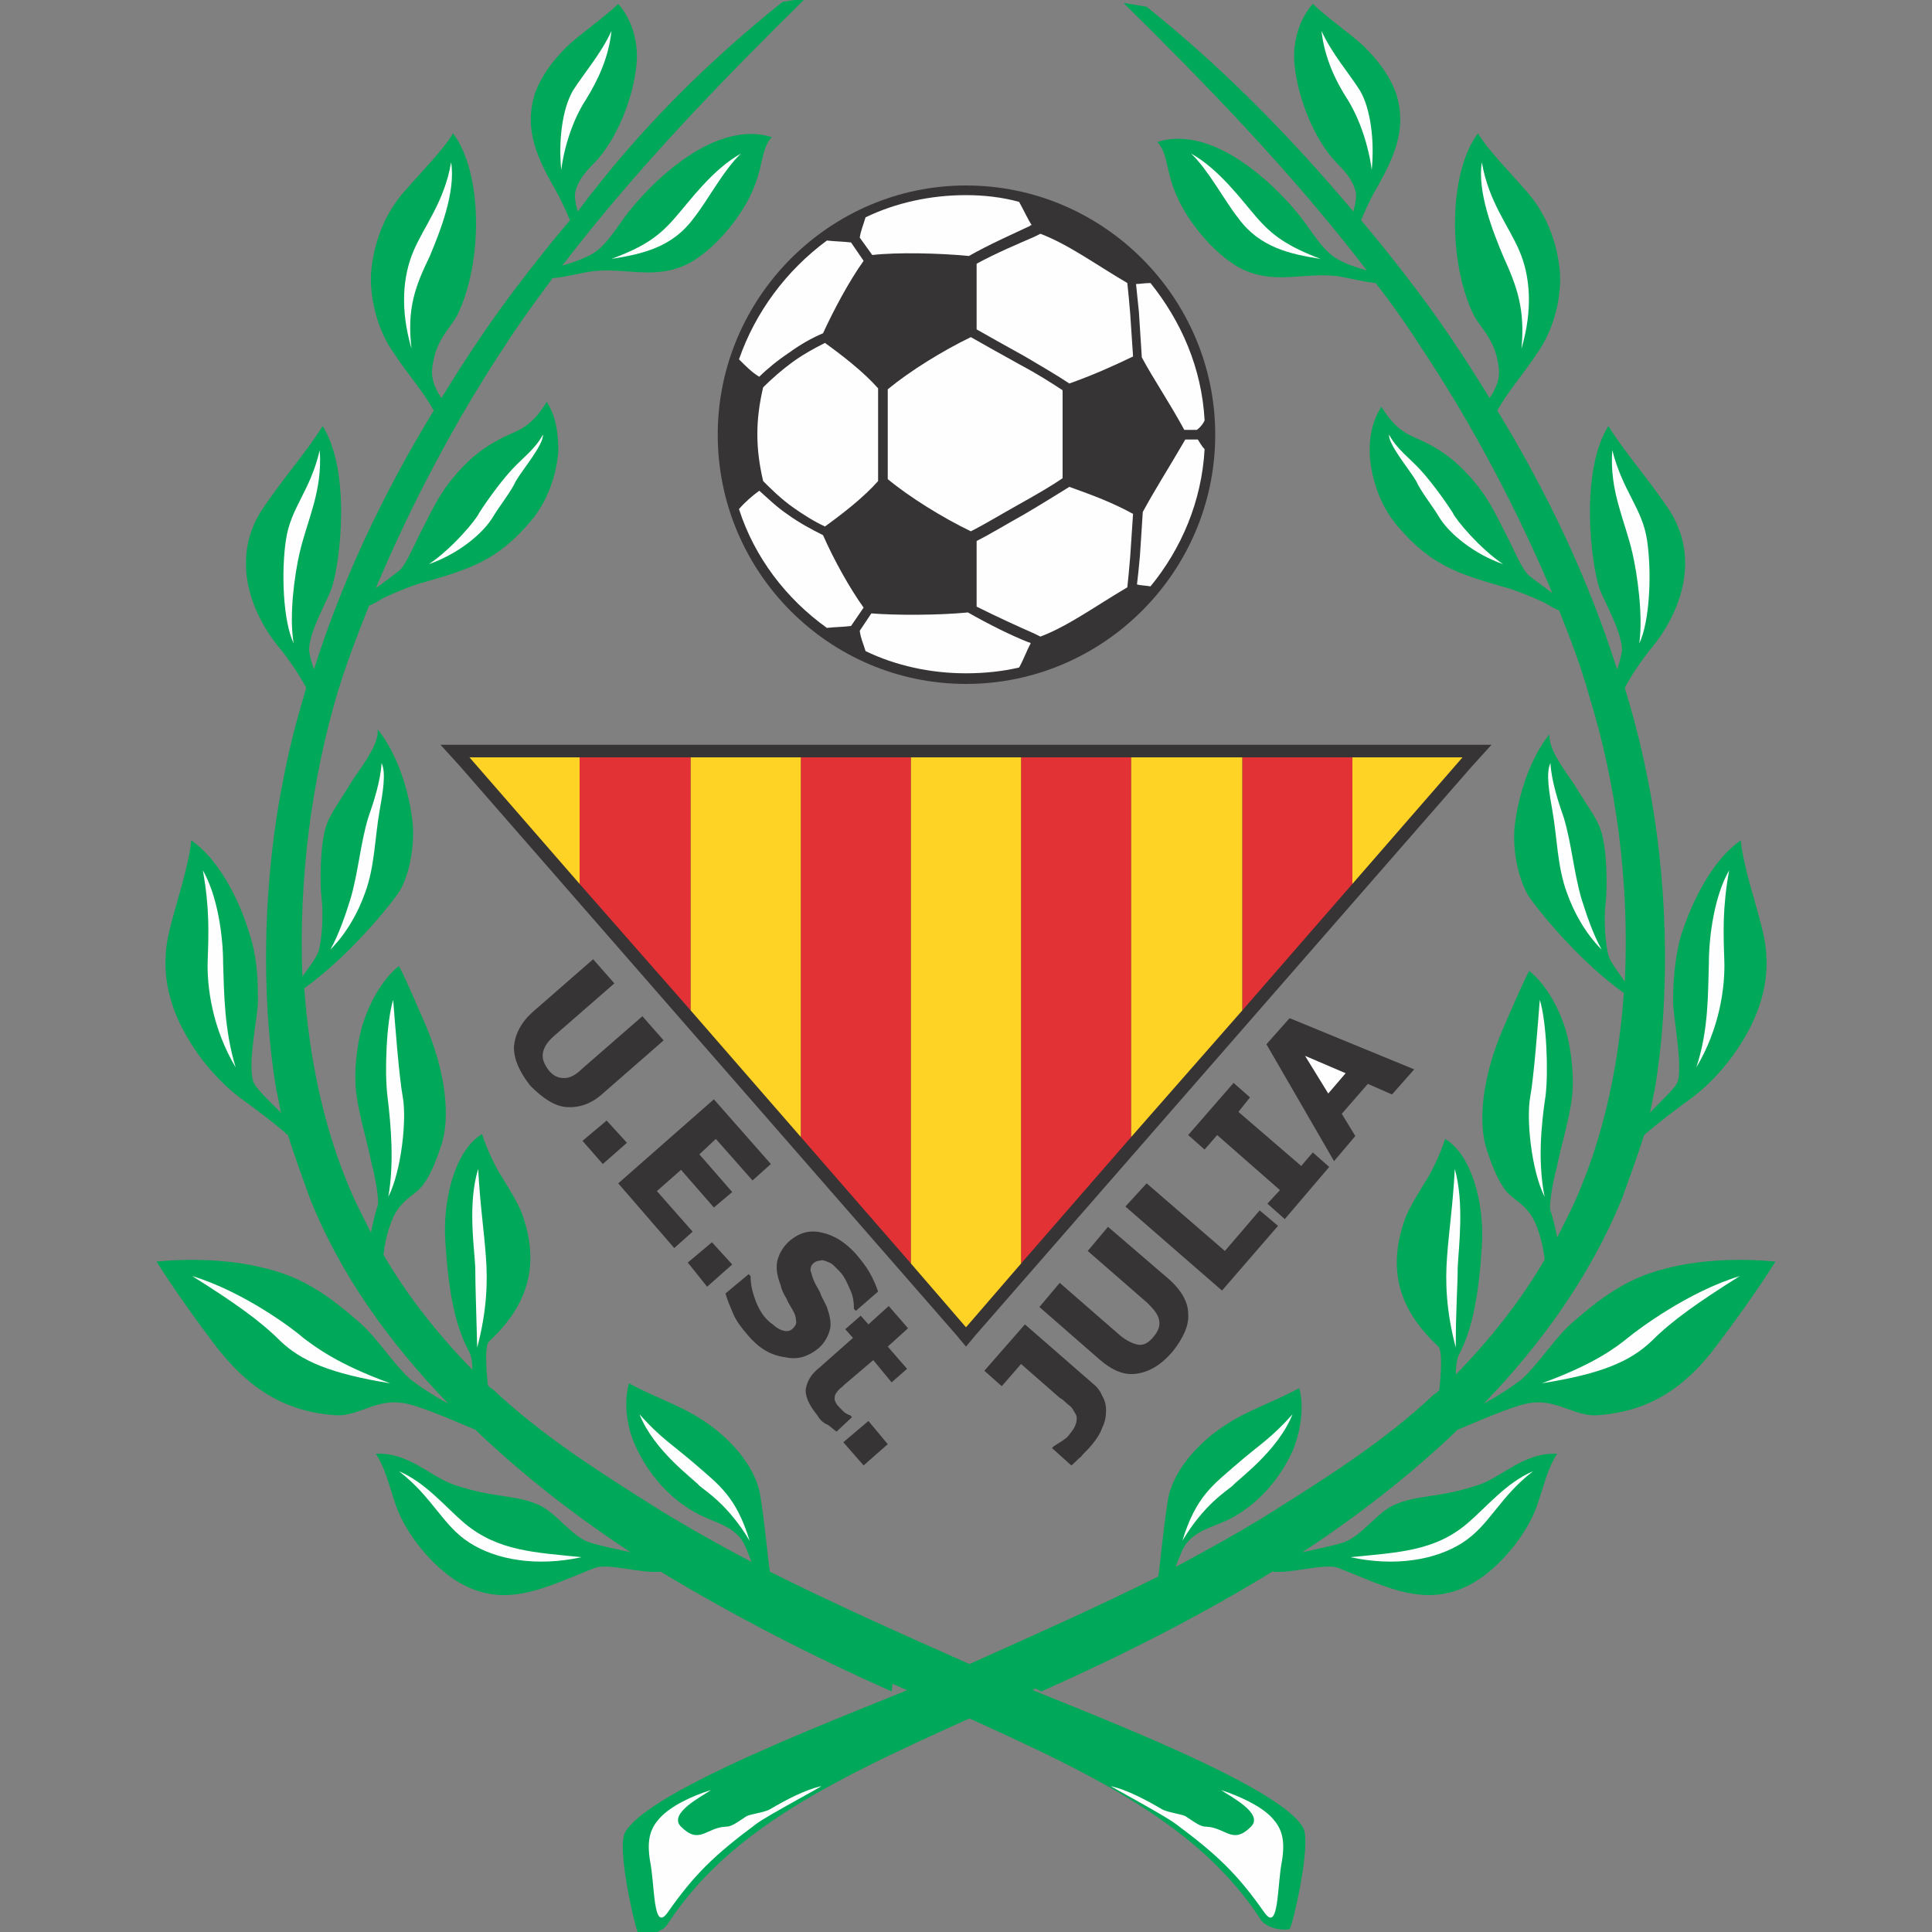 <?xml version="1.0" encoding="utf-8"?>
<!-- Generator: Adobe Illustrator 21.1.0, SVG Export Plug-In . SVG Version: 6.00 Build 0)  -->
<svg version="1.1" id="Layer_1" xmlns="http://www.w3.org/2000/svg" xmlns:xlink="http://www.w3.org/1999/xlink" x="0px" y="0px"
	 viewBox="0 0 200 200" style="enable-background:new 0 0 200 200;" xml:space="preserve">
<rect x="0" y="0" width="200" height="200" fill="#808080" stroke="none"/>
<style type="text/css">
	.st0{fill:#00A859;}
	.st1{fill:#373435;}
	.st2{fill:#E23236;}
	.st3{fill:#FFD326;}
	.st4{fill:#FEFEFE;}
</style>
<g>
	<path class="st0" d="M92.3,175.1c-8.3-3.7-16.3-7.8-23.9-12.4c-2.1,0.2-5.4-0.9-6.8-0.4c-4.9,1.9-9.2,4.4-14.1,1.5
		c-2.6-1.5-5.7-5.1-6.7-8.5c-0.6-1.8-1-3.5-1.9-4.8c3.4-0.2,5.7,2.4,8.1,3.2c4.1,1.4,6.4,1,8.8,2.1c1.8,0.8,3.4,3.3,5.3,3.9
		c0.6,0.2,2.4,0.6,4.2,1c-5.5-3.6-11.1-7.9-16.1-12.7c-3.1-1.3-6.3-2.7-7.8-2.8c-2.6-0.3-4.5,1.5-6.7,1.3c-5.7-0.4-9.3-3.2-12.4-7.2
		c-1.9-2.5-4.4-6-6.1-8.7c4-0.4,8.9-0.2,13,1.2c3.6,1.2,6.5,3.8,7.9,5c1.9,1.6,3.6,4.4,5.4,6c0.9,0.7,2.4,1.7,3.9,2.5
		c-6.1-6.3-11.2-13.4-14.3-21.2c-0.8-2.2-1.6-4.4-2.3-6.6c-1.6-1.4-3.5-2.8-4.6-3.6c-2.5-1.8-4.7-4.4-6.2-7.2
		c-1.6-3-2.4-6.4-1.5-10.2c0.7-3,2-6.6,2.3-9.5c2.8,1.9,5,6.1,6.1,9.9c0.8,2.5,0.8,5.2,0.8,6.6c0.1,1.2-1.1,6.4-0.5,8.4
		c0.2,0.7,1.5,1.9,2.9,3.3c-0.2-0.8-0.3-1.6-0.5-2.4c-1.7-10.2-1.3-22.3,0.8-32.5c0.6-3.1,1.4-6.1,2.3-9.1c-0.8-1.5-1.8-2.9-2.5-3.8
		c-3.6-4.2-5.3-10-1.9-14.9c2.1-3.1,4.5-5.8,6.1-8.4c2.9,4.6,1.9,13.9,0.9,16.9c-0.4,1.1-2.4,4.6-2.3,6.4c0.1,0.5,0.2,1.1,0.5,1.9
		c2.9-9.2,7.2-18.3,12.4-26.8c-1.1-2-2.8-3.9-4.1-5.9c-1.8-2.5-2.5-5.8-2.4-8.2c0.2-2.7,1.1-5.8,3.3-8.4c2-2.3,4.2-4.5,5.2-6.2
		c3.1,4.1,3.1,13.5,0.4,18.9c-0.6,1.1-2,2.4-2.4,4.5c-0.2,1-0.5,2.1,0.8,4c2.7-4.4,5.3-8.3,8.4-12.3c1.6-2.1,3.2-4.1,4.9-6.1
		c-0.4-1-0.8-1.8-1.2-2.6c-2-3.5-3.7-6.6-2.4-10.6c0.6-1.6,1.6-3.1,3.3-4.8c1.4-1.3,4.1-3.2,5.3-4.4c1.4,1.6,2.1,3.9,1.9,6.2
		c-0.3,3.4-2,7.9-4.5,10.4c-0.7,0.7-1.5,1.6-1.8,2.7c-0.2,0.6,0,1.4,0.2,2.2C66.3,13.2,73.5,6.2,81,0.2l2.4-0.4
		c-8.5,8.4-17.3,17.4-25.2,27.7c1-0.3,1.9-0.6,2.7-1c1.8-0.8,3-3.1,4.2-4.6c1.6-2,3.7-4.1,6.1-5.7c2.8-1.9,6-2.9,8.7-2
		c-0.7,0.7-0.9,1.9-1.1,2.7c-0.3,1.4-0.7,2.5-1.2,3.5c-1,2-2.9,4.5-5.1,6.1c-2.5,1.9-5,1.8-7.5,1.6c-1.5-0.1-2.9-0.2-4.4,0.1
		c-1,0.2-2.3,0.5-3.4,0.6c-1.7,2.3-3.4,4.6-5,7.1c-4.9,7.4-9.6,16.2-13.3,25c1.1-0.8,2-1.5,2.4-1.8c0.7-0.6,1.5-2.5,2.1-3.7
		c1.1-2.1,1.8-3.8,3.3-5.7c1.9-2.3,3.5-3.6,6.2-4.8c1.4-0.6,2.4-1.2,3.7-3.3c0.9,1.4,1.2,3.1,1.2,5.1c-0.2,2.5-1.1,5.2-2.9,7.3
		c-3.4,4-6.2,4.9-11.1,6.3c-0.8,0.2-2.4,0.8-4.1,1.6c-0.5,0.3-1,0.6-1.5,0.8c-1.2,3-2.3,5.9-3.2,8.8c-2.7,9-4.1,19.4-3.7,29.6
		c0.7-1,1.5-2,1.7-2.7c0.3-1.1,0.5-3.6,0.3-5.3c-0.2-1.5-0.2-5.7,0.5-7.7c0.4-1.2,1.4-2.5,2.8-4.8c1.4-2,2.6-3.7,2.5-5.1
		c2,2.5,3.2,6.2,3.6,9.5c0.3,2.9-0.5,6.1-1.5,7.5c-1.5,2.1-5.5,6.8-9.7,9.8c0.5,7,1.9,13.9,4.4,20c0.7,1.8,1.6,3.5,2.5,5.3
		c0.2-1,0.4-1.9,0.7-2.8c0.2-0.6-0.4-3.6-0.6-4.2c-0.5-2.6-1.6-5.9-1.7-8.4c-0.1-1.8,0.2-4.8,1-6.9c0.8-2.2,2.1-4.2,3.5-5.3
		c0.8,1.5,2,4.4,2.8,6.2c2.1,5,2.5,9.5,1.6,12.3c-0.5,1.5-1.1,3.2-2.1,4.4c-0.7,0.8-1.5,1-2.5,2.4c-0.5,0.7-1.2,2.6-1.4,4.6
		c2.5,4.3,5.7,8.3,9.2,11.9c0-0.8-0.1-1.5-0.4-2c-1.5-2.8-2.1-6.5-2.4-11.3c-0.3-4.5,1.1-9.5,3.8-11.1c0.4,1.3,1.4,3.5,2.1,4.5
		c0.9,1.5,1.8,2.9,2.2,4.2c1.9,5.8-0.3,9.7-3.6,12.8c-0.4,0.4-0.3,2.5-0.1,4.5c0.2,0.2,0.3,0.3,0.5,0.4c5.2,4.9,11.1,8.6,16.8,12.2
		c3.2,2,6.6,3.9,10,5.7c-0.4-1-0.7-1.9-1.1-2.4c-1.1-1.4-2.7-1.7-4.3-2.5c-3-1.5-5.4-4.3-6.7-7.3c-0.9-2.1-1.1-4.4-0.6-6.3
		c2.8,1.5,5.3,2.3,7.3,3.6c2.8,1.7,5.8,4.8,6.3,8c0.5,3.1,0.7,5.8,1,7.9c6.6,3.3,13.3,6.3,20.3,9.4c7.3,3.3,32.1,12.1,34.9,17.1
		c0.9,1.6-1.1,10.2-1.4,10.5c-1,0.2-2.5-0.2-3-1c-7.4-11.4-21-16.6-38.1-24.4L92.3,175.1z"/>
	<polygon class="st1" points="45.6,77.1 48.6,77.1 151.4,77.1 154.4,77.1 152.4,79.3 101,138.2 100,139.4 99,138.2 47.6,79.3 	"/>
	<polygon class="st2" points="71.5,78.4 60,78.4 60,91.5 71.5,104.6 	"/>
	<polygon class="st2" points="94.3,78.4 82.9,78.4 82.9,117.7 94.3,130.8 	"/>
	<polygon class="st2" points="128.6,104.6 140,91.5 140,78.4 128.6,78.4 	"/>
	<polygon class="st2" points="105.7,130.8 117.1,117.7 117.1,78.4 105.7,78.4 	"/>
	<polygon class="st3" points="60,78.4 48.6,78.4 60,91.5 	"/>
	<polygon class="st3" points="82.9,78.4 71.5,78.4 71.5,104.6 82.9,117.7 	"/>
	<polygon class="st3" points="140,91.5 151.4,78.4 140,78.4 	"/>
	<polygon class="st3" points="117.1,117.7 128.6,104.6 128.6,78.4 117.1,78.4 	"/>
	<polygon class="st3" points="100,137.4 105.7,130.8 105.7,78.4 94.3,78.4 94.3,130.8 	"/>
	<path class="st1" d="M125.8,45c0,14.2-11.6,25.8-25.8,25.8S74.3,59.2,74.3,45S85.9,19.2,100,19.2C114.2,19.2,125.8,30.8,125.8,45z"
		/>
	<path class="st4" d="M79,49.8c0.8,0.8,1.9,1.9,3.2,2.8c1,0.7,2.1,1.4,3.2,1.9c1.8-1.3,4-3,5.5-4.7v-9.6c-1.5-1.7-3.7-3.4-5.5-4.7
		c-1,0.5-2.1,1.1-3.1,1.8c-1.4,1-2.5,2-3.3,2.8C78.2,43.5,78.2,46.4,79,49.8L79,49.8z"/>
	<path class="st4" d="M117.3,36.9c-2.3,1.1-4.1,1.9-6.6,2.8c-1.2-0.8-2.9-1.8-4.6-2.8c-1.8-1-3.6-2-5-2.8v-6.8c2-1.1,4.4-2.1,6-2.8
		c0.2-0.1,0.4-0.2,0.6-0.3c2.9,1.1,5.6,3.1,9,5.1c0.1,0.9,0.2,2,0.3,3.2c0.1,1.5,0.2,3,0.3,4.5L117.3,36.9z"/>
	<path class="st4" d="M110,49.5v-9.1c-1.2-0.8-2.8-1.8-4.5-2.7c-1.8-1-3.6-2-5-2.8c-2.9,1.4-6.3,3.5-8.6,5.4v9.3
		c2.3,1.9,5.7,4,8.6,5.4c1.4-0.7,3.2-1.8,5-2.8C107.1,51.3,108.7,50.4,110,49.5L110,49.5z"/>
	<path class="st4" d="M117.3,53.1c-0.1,1.5-0.2,3-0.3,4.5c-0.1,1.2-0.2,2.3-0.3,3.2c-3.4,2-6.1,4-9,5.1c-0.2-0.1-0.4-0.2-0.6-0.3
		c-1.6-0.7-4-1.8-6-2.8v-6.8c1.4-0.7,3.2-1.8,5-2.8c1.7-1,3.3-2,4.6-2.8c2.5,0.9,4.4,1.6,6.6,2.8L117.3,53.1z"/>
	<path class="st4" d="M119.1,60.7c3.2-3.9,5.3-8.8,5.6-14.2c-0.3-0.3-0.5-0.7-0.7-1h-1.3c-1.8,3.1-3.1,5.1-4.4,7.5
		c-0.1,1.5-0.2,3.2-0.3,4.6c-0.1,1.1-0.2,2.1-0.3,2.9C118,60.6,118.5,60.6,119.1,60.7L119.1,60.7z"/>
	<path class="st4" d="M89.6,67.4c3.1,1.5,6.7,2.3,10.4,2.3c1.9,0,3.8-0.2,5.5-0.6c0.5-0.9,0.8-1.8,1.2-2.5c-0.1-0.1-0.1-0.1-0.2-0.1
		c-1.8-0.7-4.2-1.9-6.3-3.1c-3,0.3-7.5,0.3-10,0.1L89,65.3C89.1,66.1,89.4,66.7,89.6,67.4L89.6,67.4z"/>
	<path class="st4" d="M76.5,52.7c1.6,5,4.9,9.3,9.1,12.3c0.9-0.1,1.8-0.1,2.5-0.2l1.3-1.9c-1.5-2.1-3.1-5-4.2-7.5
		c-1.2-0.6-2.5-1.3-3.6-2.1c-1.2-0.8-2.2-1.8-3-2.5C77.9,51.3,77.1,52,76.5,52.7L76.5,52.7z"/>
	<path class="st4" d="M85.6,24.9c-4.2,3.1-7.4,7.4-9.1,12.3c0.7,0.7,1.4,1.4,2.1,1.8c0.8-0.8,1.9-1.7,3.1-2.5c1.1-0.8,2.3-1.5,3.5-2
		c1.1-2.4,2.7-5.4,4.2-7.5l-1.3-1.9C87.3,25,86.5,25,85.6,24.9z"/>
	<path class="st4" d="M105.5,20.9c-1.8-0.5-3.7-0.7-5.5-0.7c-3.7,0-7.3,0.8-10.4,2.3c-0.2,0.7-0.5,1.4-0.6,2.1l1.3,1.8
		c2.5-0.3,7-0.2,10,0.1c2.1-1.2,4.6-2.3,6.3-3.1c0.1-0.1,0.1-0.1,0.2-0.1C106.4,22.7,106,21.8,105.5,20.9z"/>
	<path class="st4" d="M124.7,43.5c-0.3-5.4-2.4-10.2-5.6-14.2c-0.6,0-1.1,0.1-1.5,0.1c0.1,0.9,0.2,1.9,0.3,2.9
		c0.1,1.5,0.2,3.1,0.3,4.7c1.3,2.4,2.7,4.4,4.4,7.5h1.3C124.3,44.2,124.6,43.8,124.7,43.5L124.7,43.5z"/>
	<path class="st4" d="M58.1,17.6c-0.3-3,0.1-6.3,1.2-8.2c1.2-1.9,2.9-3.8,4-6.2C63,6,61.9,8.3,60.6,10.4
		C59.3,12.4,58.4,15.2,58.1,17.6L58.1,17.6z"/>
	<path class="st4" d="M42.6,36.1c-1.2-4.1-0.9-7.5,0.2-10.1s3.2-5.1,3.9-9.2c0.5,3.1-1.2,7.3-2.2,9.7C43,29.6,42.1,31.9,42.6,36.1z"
		/>
	<path class="st4" d="M30.4,66.6c-1.1-2.3-1.3-7.4-0.8-10.7c0.5-3.4,2.5-5,3.5-9.3c0.3,4.3-1.3,7.2-2.1,10.7
		C30.5,59.5,29.9,63.7,30.4,66.6L30.4,66.6z"/>
	<path class="st4" d="M24.4,110.5c-2.4-4-3-8.3-2.9-11.1c0.1-2.8,0.2-5.4-0.5-9.3c1.5,2.6,2.1,6.7,2.1,9.7
		C23.2,102.7,23.2,106.6,24.4,110.5z"/>
	<path class="st4" d="M40.4,143.2c-6.2-1-9.2-2.3-11.4-4.4c-2.1-2.1-4.8-4-9.1-6.7c5.3,1.6,10.5,5.5,11.5,6.4
		C32.6,139.4,34.9,141.2,40.4,143.2L40.4,143.2z"/>
	<path class="st4" d="M60.2,161.2c-4.6,1-8.8,0.3-11.6-1.5c-2.8-1.8-3.8-4.7-7.3-7.4c2.8,1.2,4.8,3.7,6.8,5.4
		C51.6,160.6,55.4,160.7,60.2,161.2L60.2,161.2z"/>
	<path class="st4" d="M63.3,26.8c3.2-0.5,6.3-1.2,8.5-4.2c1.5-1.9,3.1-5,4.9-6.7c-2.9,1.6-5.3,4.9-6.7,6.5
		C68.3,24.4,66.8,25.5,63.3,26.8z"/>
	<path class="st4" d="M44.4,58.4c2.9-1,5.6-3.1,6.7-5c0.6-1,1.8-2.5,2.3-3.6c0.7-1.2,2.9-3.8,2.8-4.8c-0.8,1.5-2.1,2.4-3.2,3.6
		c-1.4,1.5-3.1,4-3.4,4.5C49.3,53.8,46.8,56.8,44.4,58.4L44.4,58.4z"/>
	<path class="st4" d="M40.2,123.9c1.4-2.8,1.9-8.1,1.5-10.3c-0.4-2.2-0.8-7.6-1-10.1c-0.7,2.3-0.9,7.4-0.6,9.9
		C40.5,116.7,40.8,120.4,40.2,123.9z"/>
	<path class="st4" d="M49.4,139.5c1-3.8,1.1-6.8,0.9-9.4c-0.2-2.8-0.6-5.3-0.8-9.1c-1.1,3.6-0.4,8.1-0.3,10.2
		C49.2,133.2,49.3,135.4,49.4,139.5z"/>
	<path class="st4" d="M77.6,159.5c-1.4-4.6-3.2-5.8-5.6-7.9c-2.3-2-3.6-2.7-5.8-5.2c1.5,3.8,5.6,6.7,6.2,7.4
		C73.1,154.4,75.4,155.8,77.6,159.5z"/>
	<path class="st4" d="M115,184.9c1.7,0.4,3.6,1.4,5.3,2.4c0.5,0.3,2,0.5,2.4,0.7c1.2,0.8,1.6,1.1,2.2,1.1c2,0.1,2.7,1.9,4.6,0
		c1.4-1.4-2.3-3.2-3.1-3.8c1.8,0.6,4.1,1.6,5.3,2.9c0.9,1,1.4,2.1,1,4.5c-0.5,2.5-0.3,7.4-1.8,5.3c-2.8-4-4.9-6-9.2-9.2
		C120.5,187.9,114.9,184.9,115,184.9L115,184.9z"/>
	<path class="st4" d="M34.2,98.3c1.7-1.7,2.9-3.9,3.6-5.9c1-2.7,1-5.7,1.5-8.5c0.3-1.7,0.7-3.9,0.2-4.9c-0.1,1.8-0.8,4-1.4,5.7
		c-0.8,2.7-1,5.5-1.8,8.3C35.8,94.6,35.1,96.7,34.2,98.3z"/>
	<path class="st0" d="M107.8,175.1c8.3-3.7,16.4-7.8,23.9-12.4c2.1,0.2,5.4-0.9,6.8-0.4c4.9,1.9,9.2,4.4,14.1,1.5
		c2.6-1.5,5.7-5.1,6.7-8.5c0.6-1.8,1-3.5,1.9-4.8c-3.4-0.2-5.7,2.4-8.1,3.2c-4.1,1.4-6.4,1-8.8,2.1c-1.8,0.8-3.4,3.3-5.3,3.9
		c-0.6,0.2-2.4,0.6-4.2,1c5.5-3.6,11.1-7.9,16.1-12.7c3.1-1.3,6.3-2.7,7.8-2.8c2.5-0.3,4.5,1.5,6.7,1.3c5.7-0.4,9.3-3.2,12.3-7.2
		c1.9-2.5,4.4-6,6.1-8.7c-4-0.4-8.9-0.2-13,1.2c-3.6,1.2-6.5,3.8-7.9,5c-1.9,1.6-3.6,4.4-5.4,6c-0.9,0.7-2.4,1.7-3.9,2.5
		c6.1-6.3,11.1-13.4,14.3-21.2c0.8-2.2,1.6-4.4,2.3-6.6c1.6-1.4,3.5-2.8,4.6-3.6c2.5-1.8,4.7-4.4,6.2-7.2c1.6-3,2.4-6.4,1.5-10.2
		c-0.7-3-2-6.6-2.3-9.5c-2.8,1.9-5,6.1-6.2,9.9c-0.7,2.5-0.8,5.2-0.8,6.6c-0.1,1.2,1,6.4,0.5,8.4c-0.2,0.7-1.6,1.9-2.9,3.3
		c0.2-0.8,0.3-1.6,0.5-2.4c1.7-10.2,1.3-22.3-0.8-32.5c-0.6-3.1-1.4-6.1-2.3-9.1c0.8-1.5,1.8-2.9,2.5-3.8c3.6-4.2,5.3-10,1.9-14.9
		c-2.1-3.1-4.5-5.8-6.1-8.4c-2.9,4.6-1.9,13.9-0.9,16.9c0.4,1.1,2.4,4.6,2.3,6.4c-0.1,0.5-0.2,1.1-0.5,1.9
		c-2.9-9.2-7.2-18.3-12.4-26.8c1.1-2,2.8-3.9,4.1-5.9c1.8-2.5,2.5-5.8,2.4-8.2c-0.2-2.7-1.1-5.8-3.3-8.4c-2-2.3-4.2-4.5-5.2-6.2
		c-3.1,4.1-3.1,13.5-0.4,18.9c0.6,1.1,2,2.4,2.4,4.5c0.2,1,0.5,2.1-0.8,4c-2.7-4.4-5.3-8.3-8.4-12.3c-1.6-2.1-3.2-4.1-4.9-6.1
		c0.4-1,0.8-1.8,1.2-2.6c2-3.5,3.7-6.6,2.4-10.6c-0.6-1.6-1.6-3.1-3.3-4.8c-1.4-1.3-4.1-3.2-5.3-4.4c-1.4,1.6-2.1,3.9-1.9,6.2
		c0.3,3.4,2,7.9,4.5,10.4c0.7,0.7,1.5,1.6,1.8,2.7c0.2,0.6,0,1.4-0.2,2.2c-6.8-8.1-13.9-15.2-21.4-21.2l-2.4-0.4
		c8.5,8.4,17.3,17.4,25.2,27.7c-1-0.3-2-0.6-2.7-1c-1.8-0.8-3-3.1-4.2-4.6c-1.6-2-3.7-4.1-6.1-5.7c-2.8-1.9-5.9-2.9-8.7-2
		c0.7,0.7,0.9,1.9,1.1,2.7c0.3,1.4,0.7,2.5,1.2,3.5c1,2,2.9,4.5,5.1,6.1c2.5,1.9,5,1.8,7.5,1.6c1.5-0.1,2.9-0.2,4.4,0.1
		c1,0.2,2.3,0.5,3.3,0.6c1.8,2.3,3.4,4.6,5,7.1c4.9,7.4,9.6,16.2,13.3,25c-1.1-0.8-2-1.5-2.4-1.8c-0.7-0.6-1.5-2.5-2.1-3.7
		c-1.1-2.1-1.8-3.8-3.3-5.7c-1.9-2.3-3.5-3.6-6.2-4.8c-1.4-0.6-2.4-1.2-3.7-3.3c-0.9,1.4-1.3,3.1-1.2,5.1c0.2,2.5,1.1,5.2,2.9,7.3
		c3.4,4,6.2,4.9,11.1,6.3c0.8,0.2,2.4,0.8,4.1,1.6c0.5,0.3,1,0.6,1.5,0.8c1.2,3,2.3,5.9,3.1,8.8c2.8,9,4.2,19.4,3.7,29.6
		c-0.7-1-1.5-2-1.7-2.7c-0.3-1.1-0.5-3.6-0.3-5.3c0.2-1.5,0.2-5.7-0.5-7.7c-0.4-1.2-1.4-2.5-2.8-4.8c-1.4-2-2.6-3.7-2.5-5.1
		c-2,2.5-3.2,6.2-3.6,9.5c-0.3,2.9,0.6,6.1,1.6,7.5c1.5,2.1,5.5,6.8,9.7,9.8c-0.5,7-1.9,13.9-4.4,20c-0.7,1.8-1.6,3.5-2.5,5.3
		c-0.2-1-0.4-1.9-0.7-2.8c-0.2-0.6,0.4-3.6,0.6-4.2c0.5-2.6,1.6-5.9,1.7-8.4c0.1-1.8-0.2-4.8-1-6.9c-0.8-2.2-2.1-4.2-3.5-5.3
		c-0.8,1.5-2,4.4-2.8,6.2c-2.1,5-2.5,9.5-1.6,12.3c0.5,1.5,1.1,3.2,2.1,4.4c0.7,0.8,1.5,1,2.5,2.4c0.5,0.7,1.2,2.6,1.4,4.6
		c-2.5,4.3-5.7,8.3-9.2,11.9c0-0.8,0.1-1.5,0.3-2c1.5-2.8,2.1-6.5,2.4-11.3c0.3-4.5-1.1-9.5-3.8-11.1c-0.4,1.3-1.4,3.5-2.1,4.5
		c-0.9,1.5-1.8,2.9-2.2,4.2c-1.9,5.8,0.3,9.7,3.6,12.8c0.4,0.4,0.3,2.5,0.1,4.5c-0.2,0.2-0.3,0.3-0.5,0.4
		c-5.2,4.9-11.1,8.6-16.8,12.2c-3.2,2-6.6,3.9-10,5.7c0.4-1,0.7-1.9,1.1-2.4c1.1-1.4,2.7-1.7,4.4-2.5c3-1.5,5.4-4.3,6.7-7.3
		c0.8-2.1,1.1-4.4,0.6-6.3c-2.8,1.5-5.3,2.3-7.3,3.6c-2.8,1.7-5.8,4.8-6.3,8c-0.5,3.1-0.7,5.8-1,7.9c-6.6,3.3-13.4,6.3-20.3,9.4
		c-7.3,3.3-32.1,12.1-34.9,17.1c-0.9,1.6,1.1,10.2,1.4,10.5c1,0.2,2.5-0.2,3-1c7.4-11.4,21-16.6,38.1-24.4L107.8,175.1z"/>
	<path class="st4" d="M142,17.6c0.3-3-0.1-6.3-1.2-8.2c-1.2-1.9-2.9-3.8-4-6.2c0.3,2.7,1.4,5.1,2.7,7.1
		C140.8,12.4,141.7,15.2,142,17.6z"/>
	<path class="st4" d="M157.5,36.1c1.2-4.1,0.9-7.5-0.2-10.1c-1.1-2.6-3.2-5.1-3.9-9.2c-0.5,3.1,1.2,7.3,2.2,9.7
		C157,29.6,157.9,31.9,157.5,36.1z"/>
	<path class="st4" d="M169.7,66.6c1.1-2.3,1.3-7.4,0.8-10.7s-2.5-5-3.6-9.3c-0.3,4.3,1.3,7.2,2.1,10.7
		C169.5,59.5,170.1,63.7,169.7,66.6z"/>
	<path class="st4" d="M175.6,110.5c2.4-4,3-8.3,2.9-11.1c-0.1-2.8-0.2-5.4,0.5-9.3c-1.5,2.6-2.1,6.7-2.1,9.7
		C176.8,102.7,176.9,106.6,175.6,110.5z"/>
	<path class="st4" d="M159.6,143.2c6.3-1,9.2-2.3,11.4-4.4c2.1-2.1,4.8-4,9.1-6.7c-5.3,1.6-10.5,5.5-11.6,6.4
		C167.4,139.4,165.1,141.2,159.6,143.2L159.6,143.2z"/>
	<path class="st4" d="M139.8,161.2c4.6,1,8.8,0.3,11.6-1.5c2.8-1.8,3.8-4.7,7.3-7.4c-2.8,1.2-4.8,3.7-6.8,5.4
		C148.5,160.6,144.7,160.7,139.8,161.2L139.8,161.2z"/>
	<path class="st4" d="M136.7,26.8c-3.2-0.5-6.3-1.2-8.5-4.2c-1.5-1.9-3.1-5-4.9-6.7c2.9,1.6,5.3,4.9,6.7,6.5
		C131.7,24.4,133.3,25.5,136.7,26.8z"/>
	<path class="st4" d="M155.6,58.4c-2.9-1-5.6-3.1-6.7-5c-0.6-1-1.8-2.5-2.3-3.6c-0.7-1.2-2.9-3.8-2.8-4.8c0.8,1.5,2.1,2.4,3.2,3.6
		c1.4,1.5,3.1,4,3.4,4.5C150.7,53.8,153.2,56.8,155.6,58.4L155.6,58.4z"/>
	<path class="st4" d="M159.9,123.9c-1.4-2.8-1.9-8.1-1.5-10.3c0.4-2.2,0.8-7.6,1-10.1c0.7,2.3,0.9,7.4,0.6,9.9
		C159.5,116.7,159.2,120.4,159.9,123.9L159.9,123.9z"/>
	<path class="st4" d="M150.7,139.5c-1-3.8-1.1-6.8-0.9-9.4c0.2-2.8,0.6-5.3,0.8-9.1c1,3.6,0.4,8.1,0.3,10.2
		C150.9,133.2,150.7,135.4,150.7,139.5z"/>
	<path class="st4" d="M122.4,159.5c1.4-4.6,3.2-5.8,5.6-7.9c2.3-2,3.6-2.7,5.8-5.2c-1.5,3.8-5.6,6.7-6.2,7.4
		C126.9,154.4,124.6,155.8,122.4,159.5z"/>
	<path class="st4" d="M85,184.9c-1.7,0.4-3.6,1.4-5.3,2.4c-0.5,0.3-2,0.5-2.4,0.7c-1.2,0.8-1.6,1.1-2.2,1.1c-2,0.1-2.7,1.9-4.6,0
		c-1.4-1.4,2.3-3.2,3.1-3.8c-1.9,0.6-4.1,1.6-5.3,2.9c-0.9,1-1.4,2.1-1,4.5c0.5,2.5,0.3,7.4,1.8,5.3c2.8-4,4.9-6,9.2-9.2
		C79.5,187.9,85.2,184.9,85,184.9L85,184.9z"/>
	<polygon class="st1" points="138.1,120.2 131.1,108.1 133.5,105.4 146.4,110.7 144.1,113.3 141.6,112.2 138.9,115.3 140.3,117.6 	
		"/>
	<path class="st4" d="M165.8,98.3c-1.7-1.7-2.9-3.9-3.6-5.9c-1-2.7-1-5.7-1.5-8.5c-0.3-1.7-0.7-3.9-0.2-4.9c0.1,1.8,0.8,4,1.4,5.7
		c0.8,2.7,1,5.5,1.8,8.3C164.2,94.6,164.9,96.7,165.8,98.3z"/>
	<polygon class="st4" points="139.3,111.1 135.1,109.3 137.5,113.2 	"/>
	<polygon class="st1" points="137.6,120.8 133,126.2 131.2,124.6 132.5,123.2 126,117.5 124.7,119 123,117.5 127.7,112.1 
		129.4,113.6 128.2,115.1 134.7,120.7 135.9,119.3 	"/>
	<polygon class="st1" points="132.3,126.9 126.5,133.6 116.5,124.9 118.7,122.5 126.8,129.5 130.4,125.3 	"/>
	<path class="st1" d="M121.4,139.9c-1.2,1.4-2.4,2.1-3.7,2.3c-1.3,0.2-2.5-0.3-3.8-1.4l-6.3-5.5l2.1-2.5l6.2,5.4
		c0.7,0.6,1.4,0.9,1.9,1c0.6,0.1,1.1-0.2,1.6-0.8c0.5-0.6,0.7-1.1,0.6-1.7c-0.1-0.6-0.5-1.1-1.2-1.8l-6.2-5.4l2.1-2.5l6.4,5.5
		c1.2,1.1,1.9,2.3,1.9,3.5C123.1,137.2,122.5,138.5,121.4,139.9L121.4,139.9z"/>
	<path class="st1" d="M113.1,143.2c0.5,0.4,0.8,0.8,1,1.3c0.3,0.5,0.4,1,0.4,1.5c0,0.6-0.1,1.2-0.4,1.8c-0.2,0.6-0.6,1.2-1.1,1.8
		c-0.4,0.5-0.8,0.8-1.1,1.2c-0.4,0.3-0.7,0.7-1,0.9l-2-1.8l0.2-0.2c0.3-0.2,0.5-0.3,0.8-0.5c0.3-0.2,0.6-0.4,0.8-0.7
		c0.4-0.5,0.6-0.8,0.7-1.2c0.1-0.4,0.1-0.7-0.1-1c-0.2-0.3-0.3-0.6-0.6-0.8s-0.6-0.6-1-0.8l-4-3.5l-2,2.3l-1.8-1.6l4.2-4.8
		L113.1,143.2L113.1,143.2z"/>
	<path class="st1" d="M84.6,146.5c-0.8-1-1.2-1.8-1.2-2.6c0.1-0.8,0.5-1.6,1.4-2.3l3.5-3.1l-0.8-0.9l1.6-1.4l0.8,0.9l2.1-1.9l2,2.3
		l-2.1,1.9l2,2.3l-1.6,1.4l-1.9-2.3l-2.7,2.3c-0.3,0.2-0.5,0.5-0.7,0.6c-0.2,0.2-0.3,0.3-0.5,0.6c-0.1,0.2-0.1,0.4-0.1,0.6
		c0.1,0.3,0.2,0.5,0.5,0.8c0.1,0.1,0.3,0.3,0.5,0.5c0.3,0.2,0.5,0.3,0.6,0.3l0.2,0.2l-1.6,1.5c-0.3-0.2-0.6-0.5-0.9-0.7
		C85.2,147.3,84.9,147,84.6,146.5L84.6,146.5z"/>
	<path class="st1" d="M77.4,138.2c-0.7-0.8-1.2-1.5-1.5-2.2c-0.3-0.7-0.6-1.4-0.8-2.1l2.4-2l0.2,0.2c0,0.9,0.2,1.7,0.5,2.5
		c0.3,0.8,0.7,1.5,1.2,2c0.2,0.2,0.3,0.3,0.6,0.5c0.2,0.2,0.5,0.4,0.7,0.5c0.2,0.1,0.5,0.2,0.7,0.2c0.3,0,0.5-0.1,0.7-0.3
		c0.2-0.2,0.4-0.5,0.3-0.8c0-0.3-0.1-0.7-0.3-1c-0.2-0.4-0.5-0.8-0.7-1.3c-0.3-0.5-0.5-0.9-0.6-1.4c-0.4-1-0.5-1.9-0.3-2.6
		c0.2-0.7,0.6-1.4,1.3-2c1-0.8,2-1.1,3.3-0.8c1.3,0.3,2.4,1,3.5,2.2c0.5,0.6,1,1.2,1.4,1.9c0.4,0.7,0.7,1.4,0.9,2l-2.3,2l-0.2-0.2
		c0-0.7-0.1-1.4-0.4-2c-0.3-0.7-0.6-1.4-1.1-1.9c-0.2-0.2-0.4-0.4-0.6-0.6c-0.2-0.2-0.4-0.3-0.7-0.4c-0.2-0.1-0.5-0.2-0.7-0.1
		c-0.2,0-0.5,0.1-0.6,0.2c-0.3,0.2-0.4,0.5-0.4,0.8c0.1,0.3,0.2,0.8,0.5,1.4c0.2,0.4,0.5,0.8,0.6,1.2c0.2,0.4,0.4,0.8,0.6,1.2
		c0.3,0.9,0.5,1.7,0.3,2.4c-0.2,0.7-0.6,1.4-1.2,1.9c-1,0.8-2.1,1.2-3.4,0.9C79.7,140.3,78.5,139.5,77.4,138.2L77.4,138.2z"/>
	<polygon class="st1" points="64,122.5 73.9,113.8 79.8,120.5 77.9,122.2 74.1,117.9 72.4,119.5 75.8,123.4 73.9,125 70.5,121.1 
		68,123.3 71.7,127.5 69.8,129.2 	"/>
	<path class="st1" d="M54.9,112.4c-1.1-1.4-1.7-2.7-1.7-4c0.1-1.3,0.7-2.5,1.9-3.6l6.3-5.5l2.2,2.5l-6.2,5.4
		c-0.7,0.6-1.1,1.2-1.2,1.8c-0.1,0.6,0.1,1.1,0.6,1.8c0.5,0.6,1,0.8,1.6,0.8s1.2-0.3,1.9-1l6.2-5.4l2.2,2.5l-6.3,5.5
		c-1.2,1.1-2.5,1.5-3.8,1.4C57.4,114.5,56.2,113.7,54.9,112.4L54.9,112.4z"/>
	<polygon class="st1" points="73.2,133.2 71.2,130.7 73.7,128.6 75.8,130.9 	"/>
	<polygon class="st1" points="62.4,120.5 60.3,118.1 62.8,116 64.9,118.3 	"/>
	<polygon class="st1" points="89.4,151.7 87.3,149.3 89.9,147.1 91.9,149.5 	"/>
</g>
</svg>
